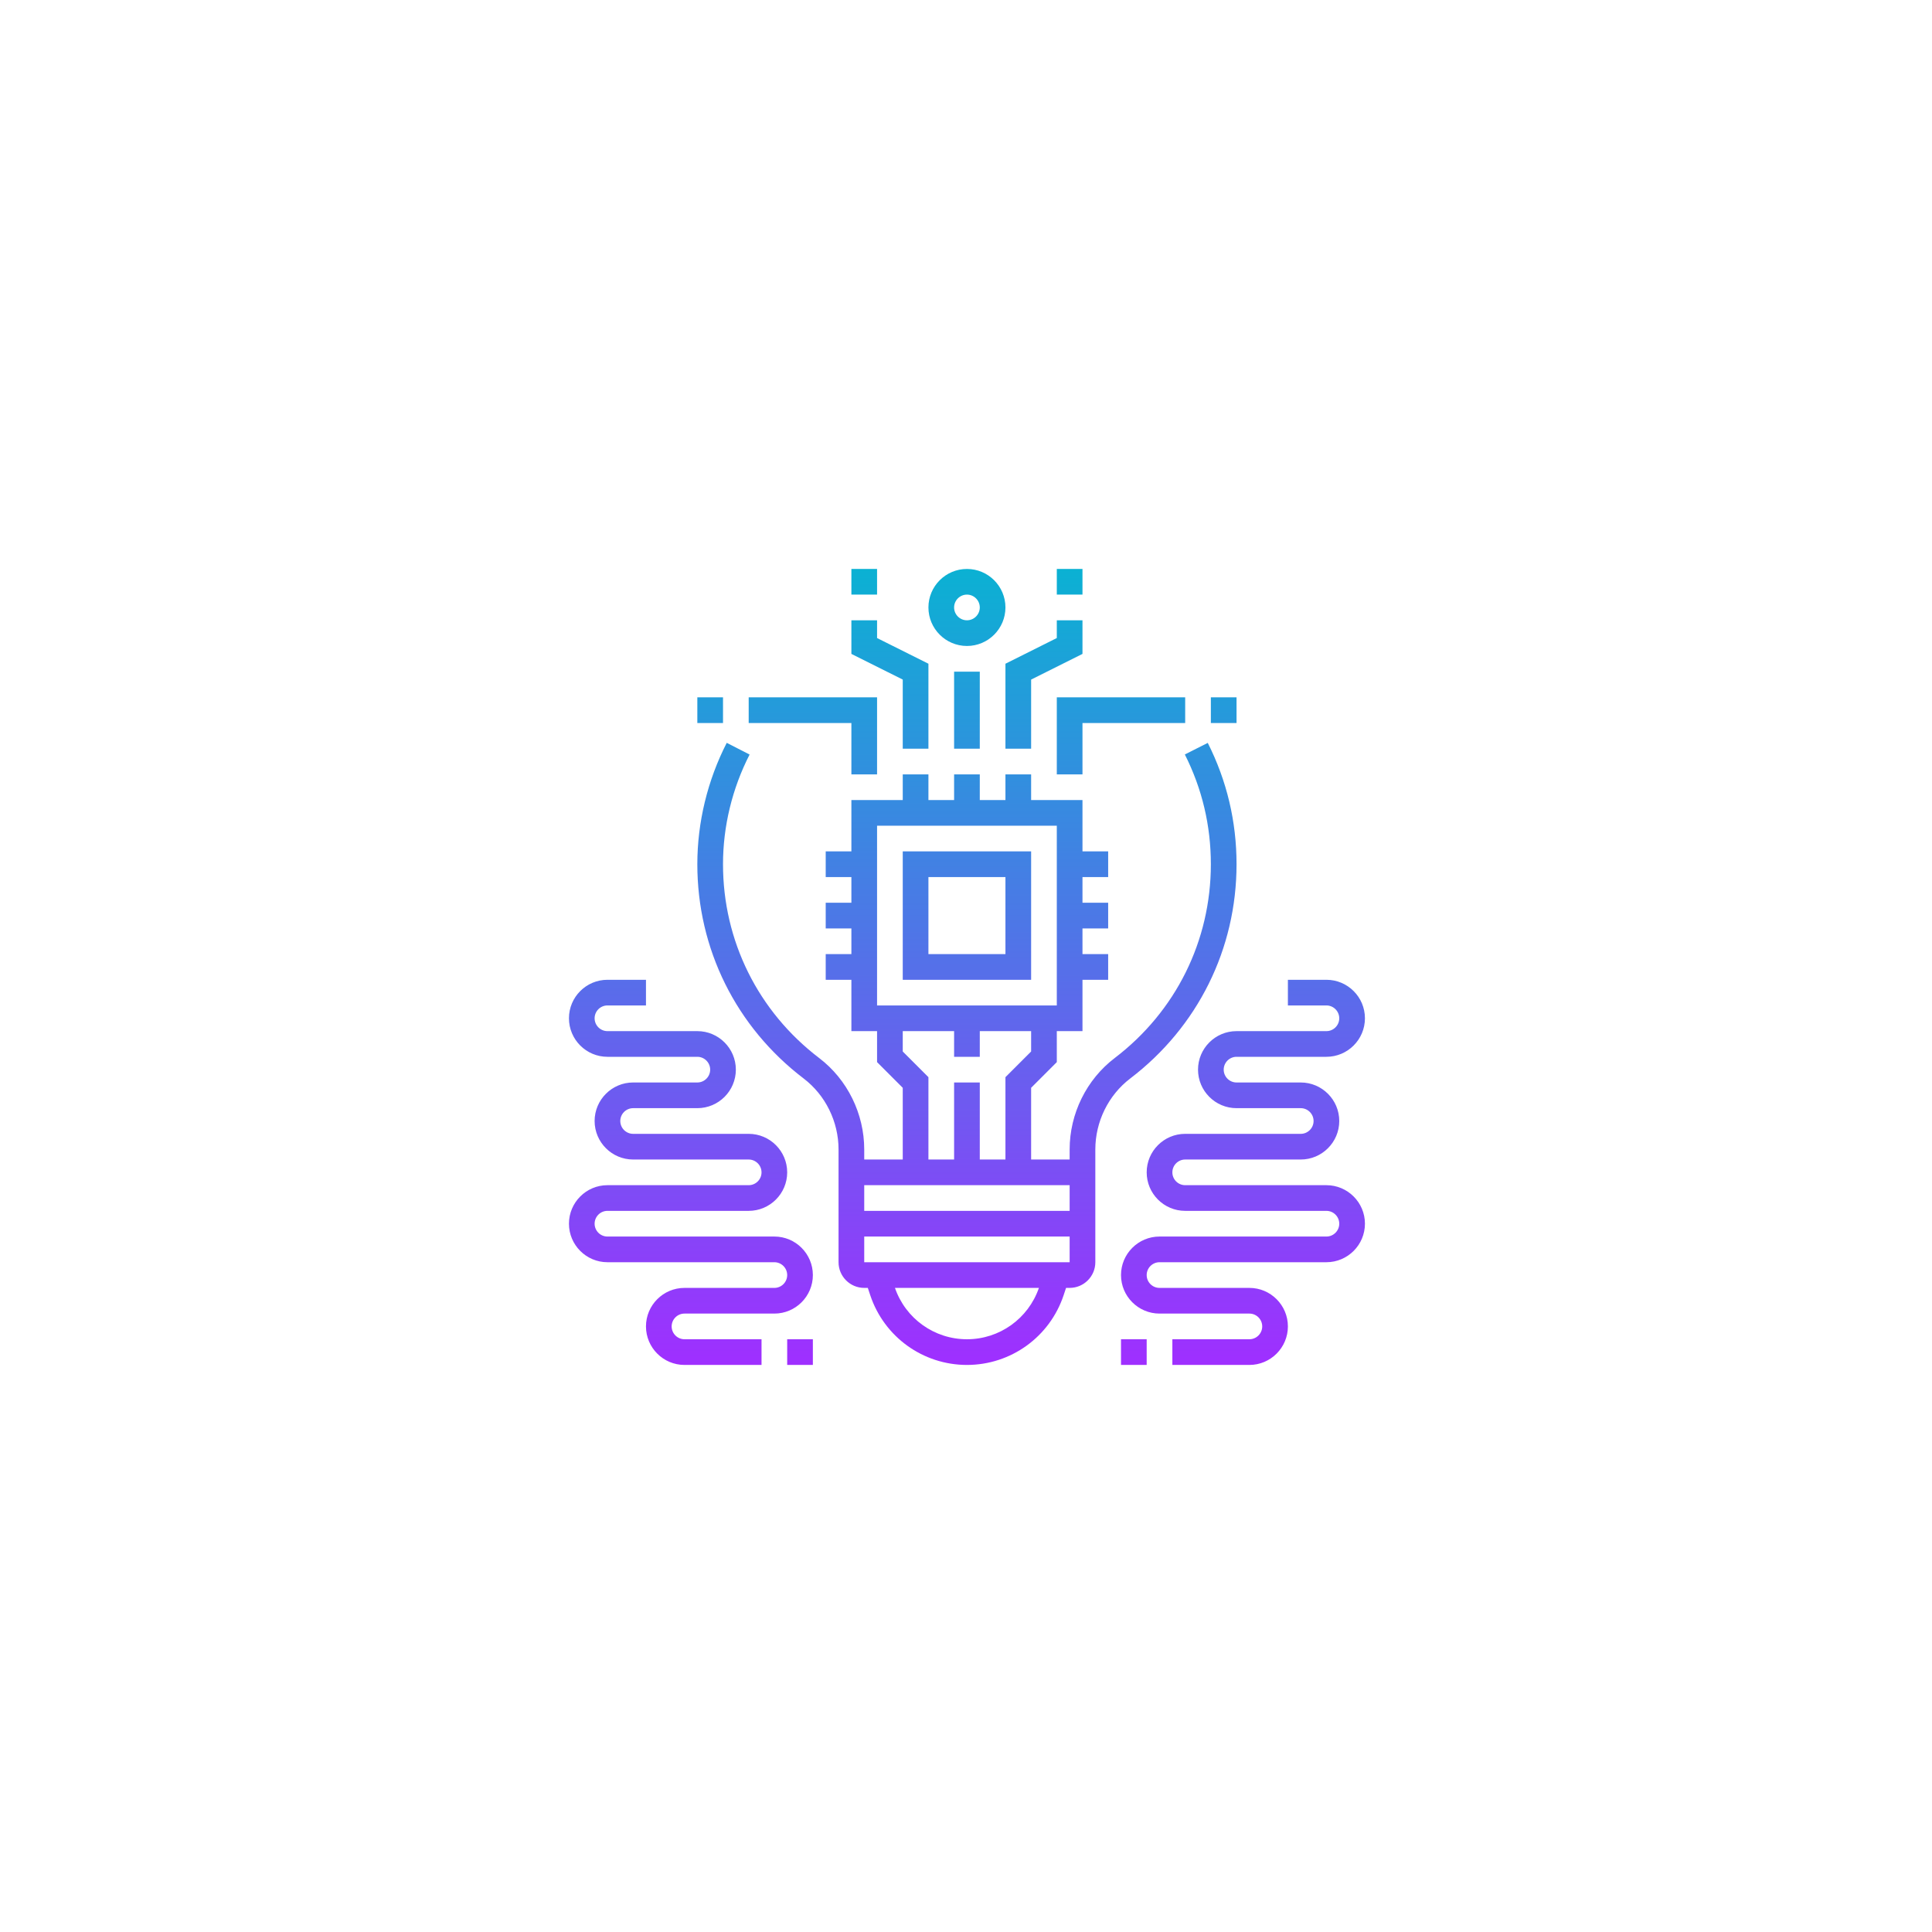 <svg xmlns="http://www.w3.org/2000/svg" xmlns:xlink="http://www.w3.org/1999/xlink" width="500" zoomAndPan="magnify" viewBox="0 0 375 375" height="500" preserveAspectRatio="xMidYMid meet" version="1.0"><defs><clipPath id="6b1458febc"><path d="M 110.434 110.434 L 264.934 110.434 L 264.934 264.934 L 110.434 264.934 Z M 110.434 110.434 " clip-rule="nonzero"/></clipPath><clipPath id="25f689e159"><path d="M 167.746 249.98 L 168.441 249.98 L 168.918 251.41 C 171.613 259.496 179.156 264.934 187.684 264.934 C 196.211 264.934 203.75 259.496 206.445 251.41 L 206.922 249.98 L 207.617 249.98 C 210.367 249.98 212.602 247.746 212.602 244.996 L 212.602 223.113 C 212.602 217.719 215.137 212.566 219.375 209.336 C 232.488 199.34 240.012 184.184 240.012 167.746 C 240.012 159.465 238.133 151.539 234.426 144.195 L 229.977 146.441 C 233.328 153.082 235.027 160.25 235.027 167.746 C 235.027 182.613 228.223 196.328 216.355 205.371 C 210.883 209.539 207.617 216.168 207.617 223.113 L 207.617 225.062 L 200.141 225.062 L 200.141 211.141 L 205.125 206.156 L 205.125 200.141 L 210.109 200.141 L 210.109 190.176 L 215.094 190.176 L 215.094 185.191 L 210.109 185.191 L 210.109 180.207 L 215.094 180.207 L 215.094 175.223 L 210.109 175.223 L 210.109 170.238 L 215.094 170.238 L 215.094 165.254 L 210.109 165.254 L 210.109 155.285 L 200.141 155.285 L 200.141 150.305 L 195.156 150.305 L 195.156 155.285 L 190.176 155.285 L 190.176 150.305 L 185.191 150.305 L 185.191 155.285 L 180.207 155.285 L 180.207 150.305 L 175.223 150.305 L 175.223 155.285 L 165.254 155.285 L 165.254 165.254 L 160.27 165.254 L 160.27 170.238 L 165.254 170.238 L 165.254 175.223 L 160.27 175.223 L 160.27 180.207 L 165.254 180.207 L 165.254 185.191 L 160.27 185.191 L 160.27 190.176 L 165.254 190.176 L 165.254 200.141 L 170.238 200.141 L 170.238 206.156 L 175.223 211.141 L 175.223 225.062 L 167.746 225.062 L 167.746 223.113 C 167.746 216.168 164.477 209.535 159.004 205.367 C 147.133 196.32 140.328 182.602 140.336 167.73 C 140.336 160.398 142.121 153.043 145.496 146.457 L 141.059 144.184 C 137.328 151.469 135.355 159.613 135.352 167.73 C 135.348 184.172 142.867 199.336 155.984 209.332 C 160.227 212.566 162.762 217.719 162.762 223.113 L 162.762 244.996 C 162.762 247.746 164.996 249.98 167.746 249.98 Z M 187.684 259.949 C 181.359 259.949 175.77 255.945 173.711 249.98 L 201.652 249.98 C 199.594 255.945 194.008 259.949 187.684 259.949 Z M 167.746 244.996 L 167.746 240.012 L 207.617 240.012 L 207.617 244.996 Z M 170.238 160.27 L 205.125 160.27 L 205.125 195.156 L 170.238 195.156 Z M 175.223 204.094 L 175.223 200.141 L 185.191 200.141 L 185.191 205.125 L 190.176 205.125 L 190.176 200.141 L 200.141 200.141 L 200.141 204.094 L 195.156 209.078 L 195.156 225.062 L 190.176 225.062 L 190.176 210.109 L 185.191 210.109 L 185.191 225.062 L 180.207 225.062 L 180.207 209.078 Z M 207.617 230.043 L 207.617 235.027 L 167.746 235.027 L 167.746 230.043 Z M 175.223 190.176 L 200.141 190.176 L 200.141 165.254 L 175.223 165.254 Z M 180.207 170.238 L 195.156 170.238 L 195.156 185.191 L 180.207 185.191 Z M 187.684 110.434 C 183.559 110.434 180.207 113.785 180.207 117.906 C 180.207 122.031 183.559 125.383 187.684 125.383 C 191.805 125.383 195.156 122.031 195.156 117.906 C 195.156 113.785 191.805 110.434 187.684 110.434 Z M 187.684 120.398 C 186.309 120.398 185.191 119.281 185.191 117.906 C 185.191 116.535 186.309 115.414 187.684 115.414 C 189.055 115.414 190.176 116.535 190.176 117.906 C 190.176 119.281 189.055 120.398 187.684 120.398 Z M 185.191 130.367 L 190.176 130.367 L 190.176 145.32 L 185.191 145.32 Z M 170.238 115.414 L 165.254 115.414 L 165.254 110.434 L 170.238 110.434 Z M 165.254 120.398 L 170.238 120.398 L 170.238 123.844 L 180.207 128.828 L 180.207 145.32 L 175.223 145.32 L 175.223 131.906 L 165.254 126.922 Z M 145.32 135.352 L 170.238 135.352 L 170.238 150.305 L 165.254 150.305 L 165.254 140.336 L 145.32 140.336 Z M 140.336 135.352 L 140.336 140.336 L 135.352 140.336 L 135.352 135.352 Z M 157.777 264.934 L 152.793 264.934 L 152.793 259.949 L 157.777 259.949 Z M 147.812 227.555 C 147.812 226.18 146.691 225.062 145.32 225.062 L 122.891 225.062 C 118.77 225.062 115.414 221.707 115.414 217.586 C 115.414 213.465 118.77 210.109 122.891 210.109 L 135.352 210.109 C 136.723 210.109 137.844 208.992 137.844 207.617 C 137.844 206.246 136.723 205.125 135.352 205.125 L 117.906 205.125 C 113.785 205.125 110.434 201.77 110.434 197.648 C 110.434 193.527 113.785 190.176 117.906 190.176 L 125.383 190.176 L 125.383 195.156 L 117.906 195.156 C 116.535 195.156 115.414 196.277 115.414 197.648 C 115.414 199.023 116.535 200.141 117.906 200.141 L 135.352 200.141 C 139.473 200.141 142.828 203.496 142.828 207.617 C 142.828 211.738 139.473 215.094 135.352 215.094 L 122.891 215.094 C 121.52 215.094 120.398 216.211 120.398 217.586 C 120.398 218.957 121.52 220.078 122.891 220.078 L 145.32 220.078 C 149.441 220.078 152.793 223.43 152.793 227.555 C 152.793 231.676 149.441 235.027 145.32 235.027 L 117.906 235.027 C 116.535 235.027 115.414 236.148 115.414 237.52 C 115.414 238.895 116.535 240.012 117.906 240.012 L 150.305 240.012 C 154.426 240.012 157.777 243.367 157.777 247.488 C 157.777 251.609 154.426 254.965 150.305 254.965 L 132.859 254.965 C 131.488 254.965 130.367 256.082 130.367 257.457 C 130.367 258.828 131.488 259.949 132.859 259.949 L 147.812 259.949 L 147.812 264.934 L 132.859 264.934 C 128.738 264.934 125.383 261.578 125.383 257.457 C 125.383 253.336 128.738 249.98 132.859 249.98 L 150.305 249.98 C 151.676 249.98 152.793 248.863 152.793 247.488 C 152.793 246.117 151.676 244.996 150.305 244.996 L 117.906 244.996 C 113.785 244.996 110.434 241.641 110.434 237.52 C 110.434 233.398 113.785 230.043 117.906 230.043 L 145.32 230.043 C 146.691 230.043 147.812 228.926 147.812 227.555 Z M 205.125 110.434 L 210.109 110.434 L 210.109 115.414 L 205.125 115.414 Z M 205.125 120.398 L 210.109 120.398 L 210.109 126.922 L 200.141 131.906 L 200.141 145.32 L 195.156 145.32 L 195.156 128.828 L 205.125 123.844 Z M 205.125 135.352 L 230.043 135.352 L 230.043 140.336 L 210.109 140.336 L 210.109 150.305 L 205.125 150.305 Z M 240.012 140.336 L 235.027 140.336 L 235.027 135.352 L 240.012 135.352 Z M 222.57 264.934 L 217.586 264.934 L 217.586 259.949 L 222.57 259.949 Z M 237.52 207.617 C 237.52 208.992 238.641 210.109 240.012 210.109 L 252.473 210.109 C 256.594 210.109 259.949 213.465 259.949 217.586 C 259.949 221.707 256.594 225.062 252.473 225.062 L 230.043 225.062 C 228.672 225.062 227.555 226.18 227.555 227.555 C 227.555 228.926 228.672 230.043 230.043 230.043 L 257.457 230.043 C 261.578 230.043 264.934 233.398 264.934 237.52 C 264.934 241.641 261.578 244.996 257.457 244.996 L 225.062 244.996 C 223.688 244.996 222.57 246.117 222.57 247.488 C 222.57 248.863 223.688 249.98 225.062 249.98 L 242.504 249.98 C 246.625 249.98 249.98 253.336 249.98 257.457 C 249.98 261.578 246.625 264.934 242.504 264.934 L 227.555 264.934 L 227.555 259.949 L 242.504 259.949 C 243.879 259.949 244.996 258.828 244.996 257.457 C 244.996 256.082 243.879 254.965 242.504 254.965 L 225.062 254.965 C 220.938 254.965 217.586 251.609 217.586 247.488 C 217.586 243.367 220.938 240.012 225.062 240.012 L 257.457 240.012 C 258.828 240.012 259.949 238.895 259.949 237.52 C 259.949 236.148 258.828 235.027 257.457 235.027 L 230.043 235.027 C 225.922 235.027 222.57 231.676 222.57 227.555 C 222.57 223.43 225.922 220.078 230.043 220.078 L 252.473 220.078 C 253.844 220.078 254.965 218.957 254.965 217.586 C 254.965 216.211 253.844 215.094 252.473 215.094 L 240.012 215.094 C 235.891 215.094 232.535 211.738 232.535 207.617 C 232.535 203.496 235.891 200.141 240.012 200.141 L 257.457 200.141 C 258.828 200.141 259.949 199.023 259.949 197.648 C 259.949 196.277 258.828 195.156 257.457 195.156 L 249.98 195.156 L 249.98 190.176 L 257.457 190.176 C 261.578 190.176 264.934 193.527 264.934 197.648 C 264.934 201.77 261.578 205.125 257.457 205.125 L 240.012 205.125 C 238.641 205.125 237.52 206.246 237.52 207.617 Z M 237.52 207.617 " clip-rule="nonzero"/></clipPath><linearGradient x1="31" gradientTransform="matrix(2.492, 0, 0, 2.492, 110.432, 110.432)" y1="62" x2="31" gradientUnits="userSpaceOnUse" y2="-0" id="e18edbdd0a"><stop stop-opacity="1" stop-color="rgb(62.399%, 18.399%, 99.998%)" offset="0"/><stop stop-opacity="1" stop-color="rgb(62.172%, 18.597%, 99.931%)" offset="0.004"/><stop stop-opacity="1" stop-color="rgb(61.945%, 18.797%, 99.864%)" offset="0.008"/><stop stop-opacity="1" stop-color="rgb(61.717%, 18.996%, 99.796%)" offset="0.012"/><stop stop-opacity="1" stop-color="rgb(61.491%, 19.196%, 99.728%)" offset="0.016"/><stop stop-opacity="1" stop-color="rgb(61.264%, 19.394%, 99.661%)" offset="0.02"/><stop stop-opacity="1" stop-color="rgb(61.038%, 19.594%, 99.594%)" offset="0.023"/><stop stop-opacity="1" stop-color="rgb(60.811%, 19.794%, 99.525%)" offset="0.027"/><stop stop-opacity="1" stop-color="rgb(60.583%, 19.994%, 99.458%)" offset="0.031"/><stop stop-opacity="1" stop-color="rgb(60.356%, 20.192%, 99.391%)" offset="0.035"/><stop stop-opacity="1" stop-color="rgb(60.13%, 20.392%, 99.324%)" offset="0.039"/><stop stop-opacity="1" stop-color="rgb(59.903%, 20.59%, 99.255%)" offset="0.043"/><stop stop-opacity="1" stop-color="rgb(59.676%, 20.79%, 99.188%)" offset="0.047"/><stop stop-opacity="1" stop-color="rgb(59.448%, 20.988%, 99.12%)" offset="0.051"/><stop stop-opacity="1" stop-color="rgb(59.222%, 21.188%, 99.052%)" offset="0.055"/><stop stop-opacity="1" stop-color="rgb(58.995%, 21.387%, 98.985%)" offset="0.059"/><stop stop-opacity="1" stop-color="rgb(58.768%, 21.587%, 98.918%)" offset="0.062"/><stop stop-opacity="1" stop-color="rgb(58.54%, 21.785%, 98.849%)" offset="0.066"/><stop stop-opacity="1" stop-color="rgb(58.315%, 21.985%, 98.782%)" offset="0.07"/><stop stop-opacity="1" stop-color="rgb(58.087%, 22.183%, 98.715%)" offset="0.074"/><stop stop-opacity="1" stop-color="rgb(57.86%, 22.383%, 98.648%)" offset="0.078"/><stop stop-opacity="1" stop-color="rgb(57.632%, 22.581%, 98.579%)" offset="0.082"/><stop stop-opacity="1" stop-color="rgb(57.407%, 22.781%, 98.512%)" offset="0.086"/><stop stop-opacity="1" stop-color="rgb(57.179%, 22.981%, 98.445%)" offset="0.09"/><stop stop-opacity="1" stop-color="rgb(56.952%, 23.181%, 98.378%)" offset="0.094"/><stop stop-opacity="1" stop-color="rgb(56.725%, 23.38%, 98.309%)" offset="0.098"/><stop stop-opacity="1" stop-color="rgb(56.499%, 23.579%, 98.242%)" offset="0.102"/><stop stop-opacity="1" stop-color="rgb(56.271%, 23.778%, 98.174%)" offset="0.105"/><stop stop-opacity="1" stop-color="rgb(56.044%, 23.978%, 98.106%)" offset="0.109"/><stop stop-opacity="1" stop-color="rgb(55.817%, 24.176%, 98.039%)" offset="0.113"/><stop stop-opacity="1" stop-color="rgb(55.591%, 24.376%, 97.972%)" offset="0.117"/><stop stop-opacity="1" stop-color="rgb(55.363%, 24.574%, 97.903%)" offset="0.121"/><stop stop-opacity="1" stop-color="rgb(55.136%, 24.774%, 97.836%)" offset="0.125"/><stop stop-opacity="1" stop-color="rgb(54.909%, 24.973%, 97.769%)" offset="0.129"/><stop stop-opacity="1" stop-color="rgb(54.683%, 25.172%, 97.702%)" offset="0.133"/><stop stop-opacity="1" stop-color="rgb(54.456%, 25.371%, 97.633%)" offset="0.137"/><stop stop-opacity="1" stop-color="rgb(54.228%, 25.571%, 97.566%)" offset="0.141"/><stop stop-opacity="1" stop-color="rgb(54.001%, 25.769%, 97.499%)" offset="0.145"/><stop stop-opacity="1" stop-color="rgb(53.775%, 25.969%, 97.432%)" offset="0.148"/><stop stop-opacity="1" stop-color="rgb(53.548%, 26.169%, 97.363%)" offset="0.152"/><stop stop-opacity="1" stop-color="rgb(53.322%, 26.369%, 97.296%)" offset="0.156"/><stop stop-opacity="1" stop-color="rgb(53.094%, 26.567%, 97.227%)" offset="0.16"/><stop stop-opacity="1" stop-color="rgb(52.867%, 26.767%, 97.16%)" offset="0.164"/><stop stop-opacity="1" stop-color="rgb(52.64%, 26.965%, 97.093%)" offset="0.168"/><stop stop-opacity="1" stop-color="rgb(52.414%, 27.165%, 97.026%)" offset="0.172"/><stop stop-opacity="1" stop-color="rgb(52.187%, 27.364%, 96.957%)" offset="0.176"/><stop stop-opacity="1" stop-color="rgb(51.959%, 27.563%, 96.89%)" offset="0.18"/><stop stop-opacity="1" stop-color="rgb(51.732%, 27.762%, 96.823%)" offset="0.184"/><stop stop-opacity="1" stop-color="rgb(51.506%, 27.962%, 96.756%)" offset="0.188"/><stop stop-opacity="1" stop-color="rgb(51.279%, 28.16%, 96.687%)" offset="0.191"/><stop stop-opacity="1" stop-color="rgb(51.051%, 28.36%, 96.62%)" offset="0.195"/><stop stop-opacity="1" stop-color="rgb(50.824%, 28.558%, 96.553%)" offset="0.199"/><stop stop-opacity="1" stop-color="rgb(50.598%, 28.758%, 96.486%)" offset="0.203"/><stop stop-opacity="1" stop-color="rgb(50.371%, 28.957%, 96.417%)" offset="0.207"/><stop stop-opacity="1" stop-color="rgb(50.143%, 29.156%, 96.35%)" offset="0.211"/><stop stop-opacity="1" stop-color="rgb(49.916%, 29.355%, 96.281%)" offset="0.215"/><stop stop-opacity="1" stop-color="rgb(49.69%, 29.555%, 96.214%)" offset="0.219"/><stop stop-opacity="1" stop-color="rgb(49.463%, 29.755%, 96.147%)" offset="0.223"/><stop stop-opacity="1" stop-color="rgb(49.236%, 29.955%, 96.08%)" offset="0.227"/><stop stop-opacity="1" stop-color="rgb(49.008%, 30.153%, 96.011%)" offset="0.23"/><stop stop-opacity="1" stop-color="rgb(48.782%, 30.353%, 95.944%)" offset="0.234"/><stop stop-opacity="1" stop-color="rgb(48.555%, 30.551%, 95.877%)" offset="0.238"/><stop stop-opacity="1" stop-color="rgb(48.328%, 30.751%, 95.81%)" offset="0.242"/><stop stop-opacity="1" stop-color="rgb(48.1%, 30.949%, 95.741%)" offset="0.246"/><stop stop-opacity="1" stop-color="rgb(47.874%, 31.149%, 95.674%)" offset="0.25"/><stop stop-opacity="1" stop-color="rgb(47.647%, 31.348%, 95.605%)" offset="0.254"/><stop stop-opacity="1" stop-color="rgb(47.42%, 31.548%, 95.538%)" offset="0.258"/><stop stop-opacity="1" stop-color="rgb(47.192%, 31.746%, 95.471%)" offset="0.262"/><stop stop-opacity="1" stop-color="rgb(46.967%, 31.946%, 95.404%)" offset="0.266"/><stop stop-opacity="1" stop-color="rgb(46.739%, 32.144%, 95.335%)" offset="0.27"/><stop stop-opacity="1" stop-color="rgb(46.512%, 32.344%, 95.268%)" offset="0.273"/><stop stop-opacity="1" stop-color="rgb(46.284%, 32.542%, 95.201%)" offset="0.277"/><stop stop-opacity="1" stop-color="rgb(46.059%, 32.742%, 95.134%)" offset="0.281"/><stop stop-opacity="1" stop-color="rgb(45.831%, 32.942%, 95.065%)" offset="0.285"/><stop stop-opacity="1" stop-color="rgb(45.604%, 33.142%, 94.998%)" offset="0.289"/><stop stop-opacity="1" stop-color="rgb(45.377%, 33.34%, 94.931%)" offset="0.293"/><stop stop-opacity="1" stop-color="rgb(45.151%, 33.54%, 94.864%)" offset="0.297"/><stop stop-opacity="1" stop-color="rgb(44.923%, 33.739%, 94.795%)" offset="0.301"/><stop stop-opacity="1" stop-color="rgb(44.698%, 33.939%, 94.728%)" offset="0.305"/><stop stop-opacity="1" stop-color="rgb(44.47%, 34.137%, 94.659%)" offset="0.309"/><stop stop-opacity="1" stop-color="rgb(44.243%, 34.337%, 94.592%)" offset="0.312"/><stop stop-opacity="1" stop-color="rgb(44.016%, 34.535%, 94.525%)" offset="0.316"/><stop stop-opacity="1" stop-color="rgb(43.79%, 34.735%, 94.458%)" offset="0.32"/><stop stop-opacity="1" stop-color="rgb(43.562%, 34.933%, 94.389%)" offset="0.324"/><stop stop-opacity="1" stop-color="rgb(43.335%, 35.133%, 94.322%)" offset="0.328"/><stop stop-opacity="1" stop-color="rgb(43.108%, 35.332%, 94.255%)" offset="0.332"/><stop stop-opacity="1" stop-color="rgb(42.882%, 35.532%, 94.188%)" offset="0.336"/><stop stop-opacity="1" stop-color="rgb(42.654%, 35.73%, 94.119%)" offset="0.34"/><stop stop-opacity="1" stop-color="rgb(42.427%, 35.93%, 94.052%)" offset="0.344"/><stop stop-opacity="1" stop-color="rgb(42.2%, 36.13%, 93.985%)" offset="0.348"/><stop stop-opacity="1" stop-color="rgb(41.974%, 36.33%, 93.918%)" offset="0.352"/><stop stop-opacity="1" stop-color="rgb(41.747%, 36.528%, 93.849%)" offset="0.355"/><stop stop-opacity="1" stop-color="rgb(41.519%, 36.728%, 93.782%)" offset="0.359"/><stop stop-opacity="1" stop-color="rgb(41.292%, 36.926%, 93.713%)" offset="0.363"/><stop stop-opacity="1" stop-color="rgb(41.066%, 37.126%, 93.646%)" offset="0.367"/><stop stop-opacity="1" stop-color="rgb(40.839%, 37.325%, 93.579%)" offset="0.371"/><stop stop-opacity="1" stop-color="rgb(40.611%, 37.524%, 93.512%)" offset="0.375"/><stop stop-opacity="1" stop-color="rgb(40.384%, 37.723%, 93.443%)" offset="0.379"/><stop stop-opacity="1" stop-color="rgb(40.158%, 37.923%, 93.376%)" offset="0.383"/><stop stop-opacity="1" stop-color="rgb(39.931%, 38.121%, 93.309%)" offset="0.387"/><stop stop-opacity="1" stop-color="rgb(39.703%, 38.321%, 93.242%)" offset="0.391"/><stop stop-opacity="1" stop-color="rgb(39.476%, 38.519%, 93.173%)" offset="0.395"/><stop stop-opacity="1" stop-color="rgb(39.25%, 38.719%, 93.106%)" offset="0.398"/><stop stop-opacity="1" stop-color="rgb(39.023%, 38.918%, 93.039%)" offset="0.402"/><stop stop-opacity="1" stop-color="rgb(38.795%, 39.117%, 92.972%)" offset="0.406"/><stop stop-opacity="1" stop-color="rgb(38.568%, 39.316%, 92.903%)" offset="0.41"/><stop stop-opacity="1" stop-color="rgb(38.342%, 39.516%, 92.836%)" offset="0.414"/><stop stop-opacity="1" stop-color="rgb(38.115%, 39.716%, 92.767%)" offset="0.418"/><stop stop-opacity="1" stop-color="rgb(37.888%, 39.915%, 92.7%)" offset="0.422"/><stop stop-opacity="1" stop-color="rgb(37.66%, 40.114%, 92.633%)" offset="0.426"/><stop stop-opacity="1" stop-color="rgb(37.434%, 40.314%, 92.566%)" offset="0.43"/><stop stop-opacity="1" stop-color="rgb(37.207%, 40.512%, 92.497%)" offset="0.434"/><stop stop-opacity="1" stop-color="rgb(36.981%, 40.712%, 92.43%)" offset="0.438"/><stop stop-opacity="1" stop-color="rgb(36.754%, 40.91%, 92.363%)" offset="0.441"/><stop stop-opacity="1" stop-color="rgb(36.526%, 41.11%, 92.296%)" offset="0.445"/><stop stop-opacity="1" stop-color="rgb(36.299%, 41.309%, 92.227%)" offset="0.449"/><stop stop-opacity="1" stop-color="rgb(36.073%, 41.508%, 92.16%)" offset="0.453"/><stop stop-opacity="1" stop-color="rgb(35.846%, 41.707%, 92.093%)" offset="0.457"/><stop stop-opacity="1" stop-color="rgb(35.619%, 41.907%, 92.026%)" offset="0.461"/><stop stop-opacity="1" stop-color="rgb(35.391%, 42.105%, 91.957%)" offset="0.465"/><stop stop-opacity="1" stop-color="rgb(35.165%, 42.305%, 91.89%)" offset="0.469"/><stop stop-opacity="1" stop-color="rgb(34.938%, 42.503%, 91.821%)" offset="0.473"/><stop stop-opacity="1" stop-color="rgb(34.711%, 42.703%, 91.754%)" offset="0.477"/><stop stop-opacity="1" stop-color="rgb(34.483%, 42.903%, 91.687%)" offset="0.48"/><stop stop-opacity="1" stop-color="rgb(34.258%, 43.103%, 91.62%)" offset="0.484"/><stop stop-opacity="1" stop-color="rgb(34.03%, 43.301%, 91.551%)" offset="0.488"/><stop stop-opacity="1" stop-color="rgb(33.803%, 43.501%, 91.484%)" offset="0.492"/><stop stop-opacity="1" stop-color="rgb(33.575%, 43.7%, 91.417%)" offset="0.496"/><stop stop-opacity="1" stop-color="rgb(33.35%, 43.9%, 91.35%)" offset="0.5"/><stop stop-opacity="1" stop-color="rgb(33.122%, 44.098%, 91.281%)" offset="0.504"/><stop stop-opacity="1" stop-color="rgb(32.895%, 44.298%, 91.214%)" offset="0.508"/><stop stop-opacity="1" stop-color="rgb(32.668%, 44.496%, 91.145%)" offset="0.512"/><stop stop-opacity="1" stop-color="rgb(32.442%, 44.696%, 91.078%)" offset="0.516"/><stop stop-opacity="1" stop-color="rgb(32.214%, 44.894%, 91.011%)" offset="0.52"/><stop stop-opacity="1" stop-color="rgb(31.987%, 45.094%, 90.944%)" offset="0.523"/><stop stop-opacity="1" stop-color="rgb(31.76%, 45.293%, 90.875%)" offset="0.527"/><stop stop-opacity="1" stop-color="rgb(31.534%, 45.493%, 90.808%)" offset="0.531"/><stop stop-opacity="1" stop-color="rgb(31.306%, 45.691%, 90.741%)" offset="0.535"/><stop stop-opacity="1" stop-color="rgb(31.079%, 45.891%, 90.674%)" offset="0.539"/><stop stop-opacity="1" stop-color="rgb(30.852%, 46.091%, 90.605%)" offset="0.543"/><stop stop-opacity="1" stop-color="rgb(30.626%, 46.291%, 90.538%)" offset="0.547"/><stop stop-opacity="1" stop-color="rgb(30.399%, 46.489%, 90.471%)" offset="0.551"/><stop stop-opacity="1" stop-color="rgb(30.171%, 46.689%, 90.404%)" offset="0.555"/><stop stop-opacity="1" stop-color="rgb(29.944%, 46.887%, 90.335%)" offset="0.559"/><stop stop-opacity="1" stop-color="rgb(29.718%, 47.087%, 90.268%)" offset="0.562"/><stop stop-opacity="1" stop-color="rgb(29.491%, 47.285%, 90.199%)" offset="0.566"/><stop stop-opacity="1" stop-color="rgb(29.265%, 47.485%, 90.132%)" offset="0.57"/><stop stop-opacity="1" stop-color="rgb(29.037%, 47.684%, 90.065%)" offset="0.574"/><stop stop-opacity="1" stop-color="rgb(28.81%, 47.884%, 89.998%)" offset="0.578"/><stop stop-opacity="1" stop-color="rgb(28.583%, 48.082%, 89.929%)" offset="0.582"/><stop stop-opacity="1" stop-color="rgb(28.357%, 48.282%, 89.862%)" offset="0.586"/><stop stop-opacity="1" stop-color="rgb(28.13%, 48.48%, 89.795%)" offset="0.59"/><stop stop-opacity="1" stop-color="rgb(27.902%, 48.68%, 89.728%)" offset="0.594"/><stop stop-opacity="1" stop-color="rgb(27.675%, 48.878%, 89.659%)" offset="0.598"/><stop stop-opacity="1" stop-color="rgb(27.449%, 49.078%, 89.592%)" offset="0.602"/><stop stop-opacity="1" stop-color="rgb(27.222%, 49.277%, 89.525%)" offset="0.605"/><stop stop-opacity="1" stop-color="rgb(26.994%, 49.477%, 89.458%)" offset="0.609"/><stop stop-opacity="1" stop-color="rgb(26.767%, 49.677%, 89.389%)" offset="0.613"/><stop stop-opacity="1" stop-color="rgb(26.541%, 49.876%, 89.322%)" offset="0.617"/><stop stop-opacity="1" stop-color="rgb(26.314%, 50.075%, 89.253%)" offset="0.621"/><stop stop-opacity="1" stop-color="rgb(26.086%, 50.275%, 89.186%)" offset="0.625"/><stop stop-opacity="1" stop-color="rgb(25.859%, 50.473%, 89.119%)" offset="0.629"/><stop stop-opacity="1" stop-color="rgb(25.633%, 50.673%, 89.052%)" offset="0.633"/><stop stop-opacity="1" stop-color="rgb(25.406%, 50.871%, 88.983%)" offset="0.637"/><stop stop-opacity="1" stop-color="rgb(25.179%, 51.071%, 88.916%)" offset="0.641"/><stop stop-opacity="1" stop-color="rgb(24.951%, 51.27%, 88.849%)" offset="0.645"/><stop stop-opacity="1" stop-color="rgb(24.725%, 51.469%, 88.782%)" offset="0.648"/><stop stop-opacity="1" stop-color="rgb(24.498%, 51.668%, 88.713%)" offset="0.652"/><stop stop-opacity="1" stop-color="rgb(24.271%, 51.868%, 88.646%)" offset="0.656"/><stop stop-opacity="1" stop-color="rgb(24.043%, 52.066%, 88.579%)" offset="0.66"/><stop stop-opacity="1" stop-color="rgb(23.817%, 52.266%, 88.512%)" offset="0.664"/><stop stop-opacity="1" stop-color="rgb(23.59%, 52.464%, 88.443%)" offset="0.668"/><stop stop-opacity="1" stop-color="rgb(23.363%, 52.664%, 88.376%)" offset="0.672"/><stop stop-opacity="1" stop-color="rgb(23.135%, 52.864%, 88.307%)" offset="0.676"/><stop stop-opacity="1" stop-color="rgb(22.91%, 53.064%, 88.24%)" offset="0.68"/><stop stop-opacity="1" stop-color="rgb(22.682%, 53.262%, 88.173%)" offset="0.684"/><stop stop-opacity="1" stop-color="rgb(22.455%, 53.462%, 88.106%)" offset="0.688"/><stop stop-opacity="1" stop-color="rgb(22.227%, 53.661%, 88.037%)" offset="0.691"/><stop stop-opacity="1" stop-color="rgb(22.002%, 53.86%, 87.97%)" offset="0.695"/><stop stop-opacity="1" stop-color="rgb(21.774%, 54.059%, 87.903%)" offset="0.699"/><stop stop-opacity="1" stop-color="rgb(21.547%, 54.259%, 87.836%)" offset="0.703"/><stop stop-opacity="1" stop-color="rgb(21.32%, 54.457%, 87.767%)" offset="0.707"/><stop stop-opacity="1" stop-color="rgb(21.094%, 54.657%, 87.7%)" offset="0.711"/><stop stop-opacity="1" stop-color="rgb(20.866%, 54.855%, 87.633%)" offset="0.715"/><stop stop-opacity="1" stop-color="rgb(20.641%, 55.055%, 87.566%)" offset="0.719"/><stop stop-opacity="1" stop-color="rgb(20.413%, 55.254%, 87.497%)" offset="0.723"/><stop stop-opacity="1" stop-color="rgb(20.186%, 55.453%, 87.43%)" offset="0.727"/><stop stop-opacity="1" stop-color="rgb(19.958%, 55.652%, 87.361%)" offset="0.73"/><stop stop-opacity="1" stop-color="rgb(19.733%, 55.852%, 87.294%)" offset="0.734"/><stop stop-opacity="1" stop-color="rgb(19.505%, 56.052%, 87.227%)" offset="0.738"/><stop stop-opacity="1" stop-color="rgb(19.278%, 56.252%, 87.16%)" offset="0.742"/><stop stop-opacity="1" stop-color="rgb(19.051%, 56.45%, 87.091%)" offset="0.746"/><stop stop-opacity="1" stop-color="rgb(18.825%, 56.65%, 87.024%)" offset="0.75"/><stop stop-opacity="1" stop-color="rgb(18.597%, 56.848%, 86.957%)" offset="0.754"/><stop stop-opacity="1" stop-color="rgb(18.37%, 57.048%, 86.89%)" offset="0.758"/><stop stop-opacity="1" stop-color="rgb(18.143%, 57.246%, 86.821%)" offset="0.762"/><stop stop-opacity="1" stop-color="rgb(17.917%, 57.446%, 86.754%)" offset="0.766"/><stop stop-opacity="1" stop-color="rgb(17.69%, 57.645%, 86.685%)" offset="0.77"/><stop stop-opacity="1" stop-color="rgb(17.462%, 57.845%, 86.618%)" offset="0.773"/><stop stop-opacity="1" stop-color="rgb(17.235%, 58.043%, 86.551%)" offset="0.777"/><stop stop-opacity="1" stop-color="rgb(17.009%, 58.243%, 86.484%)" offset="0.781"/><stop stop-opacity="1" stop-color="rgb(16.782%, 58.441%, 86.415%)" offset="0.785"/><stop stop-opacity="1" stop-color="rgb(16.554%, 58.641%, 86.348%)" offset="0.789"/><stop stop-opacity="1" stop-color="rgb(16.327%, 58.839%, 86.281%)" offset="0.793"/><stop stop-opacity="1" stop-color="rgb(16.101%, 59.039%, 86.214%)" offset="0.797"/><stop stop-opacity="1" stop-color="rgb(15.874%, 59.238%, 86.145%)" offset="0.801"/><stop stop-opacity="1" stop-color="rgb(15.646%, 59.438%, 86.078%)" offset="0.805"/><stop stop-opacity="1" stop-color="rgb(15.419%, 59.637%, 86.011%)" offset="0.809"/><stop stop-opacity="1" stop-color="rgb(15.193%, 59.837%, 85.944%)" offset="0.812"/><stop stop-opacity="1" stop-color="rgb(14.966%, 60.036%, 85.875%)" offset="0.816"/><stop stop-opacity="1" stop-color="rgb(14.738%, 60.236%, 85.808%)" offset="0.82"/><stop stop-opacity="1" stop-color="rgb(14.511%, 60.434%, 85.739%)" offset="0.824"/><stop stop-opacity="1" stop-color="rgb(14.285%, 60.634%, 85.672%)" offset="0.828"/><stop stop-opacity="1" stop-color="rgb(14.058%, 60.832%, 85.605%)" offset="0.832"/><stop stop-opacity="1" stop-color="rgb(13.831%, 61.032%, 85.538%)" offset="0.836"/><stop stop-opacity="1" stop-color="rgb(13.603%, 61.23%, 85.469%)" offset="0.84"/><stop stop-opacity="1" stop-color="rgb(13.377%, 61.43%, 85.402%)" offset="0.844"/><stop stop-opacity="1" stop-color="rgb(13.15%, 61.629%, 85.335%)" offset="0.848"/><stop stop-opacity="1" stop-color="rgb(12.924%, 61.829%, 85.268%)" offset="0.852"/><stop stop-opacity="1" stop-color="rgb(12.697%, 62.027%, 85.199%)" offset="0.855"/><stop stop-opacity="1" stop-color="rgb(12.469%, 62.227%, 85.132%)" offset="0.859"/><stop stop-opacity="1" stop-color="rgb(12.242%, 62.425%, 85.065%)" offset="0.863"/><stop stop-opacity="1" stop-color="rgb(12.016%, 62.625%, 84.998%)" offset="0.867"/><stop stop-opacity="1" stop-color="rgb(11.789%, 62.825%, 84.929%)" offset="0.871"/><stop stop-opacity="1" stop-color="rgb(11.562%, 63.025%, 84.862%)" offset="0.875"/><stop stop-opacity="1" stop-color="rgb(11.334%, 63.223%, 84.793%)" offset="0.879"/><stop stop-opacity="1" stop-color="rgb(11.108%, 63.423%, 84.726%)" offset="0.883"/><stop stop-opacity="1" stop-color="rgb(10.881%, 63.622%, 84.659%)" offset="0.887"/><stop stop-opacity="1" stop-color="rgb(10.654%, 63.821%, 84.592%)" offset="0.891"/><stop stop-opacity="1" stop-color="rgb(10.426%, 64.02%, 84.523%)" offset="0.895"/><stop stop-opacity="1" stop-color="rgb(10.2%, 64.22%, 84.456%)" offset="0.898"/><stop stop-opacity="1" stop-color="rgb(9.973%, 64.418%, 84.389%)" offset="0.902"/><stop stop-opacity="1" stop-color="rgb(9.746%, 64.618%, 84.322%)" offset="0.906"/><stop stop-opacity="1" stop-color="rgb(9.518%, 64.816%, 84.253%)" offset="0.91"/><stop stop-opacity="1" stop-color="rgb(9.293%, 65.016%, 84.186%)" offset="0.914"/><stop stop-opacity="1" stop-color="rgb(9.065%, 65.215%, 84.119%)" offset="0.918"/><stop stop-opacity="1" stop-color="rgb(8.838%, 65.414%, 84.052%)" offset="0.922"/><stop stop-opacity="1" stop-color="rgb(8.611%, 65.613%, 83.983%)" offset="0.926"/><stop stop-opacity="1" stop-color="rgb(8.385%, 65.813%, 83.916%)" offset="0.93"/><stop stop-opacity="1" stop-color="rgb(8.157%, 66.013%, 83.847%)" offset="0.934"/><stop stop-opacity="1" stop-color="rgb(7.93%, 66.212%, 83.78%)" offset="0.938"/><stop stop-opacity="1" stop-color="rgb(7.703%, 66.411%, 83.713%)" offset="0.941"/><stop stop-opacity="1" stop-color="rgb(7.477%, 66.611%, 83.646%)" offset="0.945"/><stop stop-opacity="1" stop-color="rgb(7.249%, 66.809%, 83.577%)" offset="0.949"/><stop stop-opacity="1" stop-color="rgb(7.022%, 67.009%, 83.51%)" offset="0.953"/><stop stop-opacity="1" stop-color="rgb(6.795%, 67.207%, 83.443%)" offset="0.957"/><stop stop-opacity="1" stop-color="rgb(6.569%, 67.407%, 83.376%)" offset="0.961"/><stop stop-opacity="1" stop-color="rgb(6.342%, 67.606%, 83.307%)" offset="0.965"/><stop stop-opacity="1" stop-color="rgb(6.114%, 67.805%, 83.24%)" offset="0.969"/><stop stop-opacity="1" stop-color="rgb(5.887%, 68.004%, 83.171%)" offset="0.973"/><stop stop-opacity="1" stop-color="rgb(5.661%, 68.204%, 83.104%)" offset="0.977"/><stop stop-opacity="1" stop-color="rgb(5.434%, 68.402%, 83.037%)" offset="0.98"/><stop stop-opacity="1" stop-color="rgb(5.206%, 68.602%, 82.97%)" offset="0.984"/><stop stop-opacity="1" stop-color="rgb(4.979%, 68.8%, 82.901%)" offset="0.988"/><stop stop-opacity="1" stop-color="rgb(4.753%, 69%, 82.834%)" offset="0.992"/><stop stop-opacity="1" stop-color="rgb(4.526%, 69.199%, 82.767%)" offset="0.996"/><stop stop-opacity="1" stop-color="rgb(4.3%, 69.398%, 82.7%)" offset="1"/></linearGradient></defs><g clip-path="url(#6b1458febc)"><g clip-path="url(#25f689e159)"><path fill="url(#e18edbdd0a)" d="M 110.434 110.434 L 110.434 264.934 L 264.934 264.934 L 264.934 110.434 Z M 110.434 110.434 " fill-rule="nonzero"/></g></g></svg>